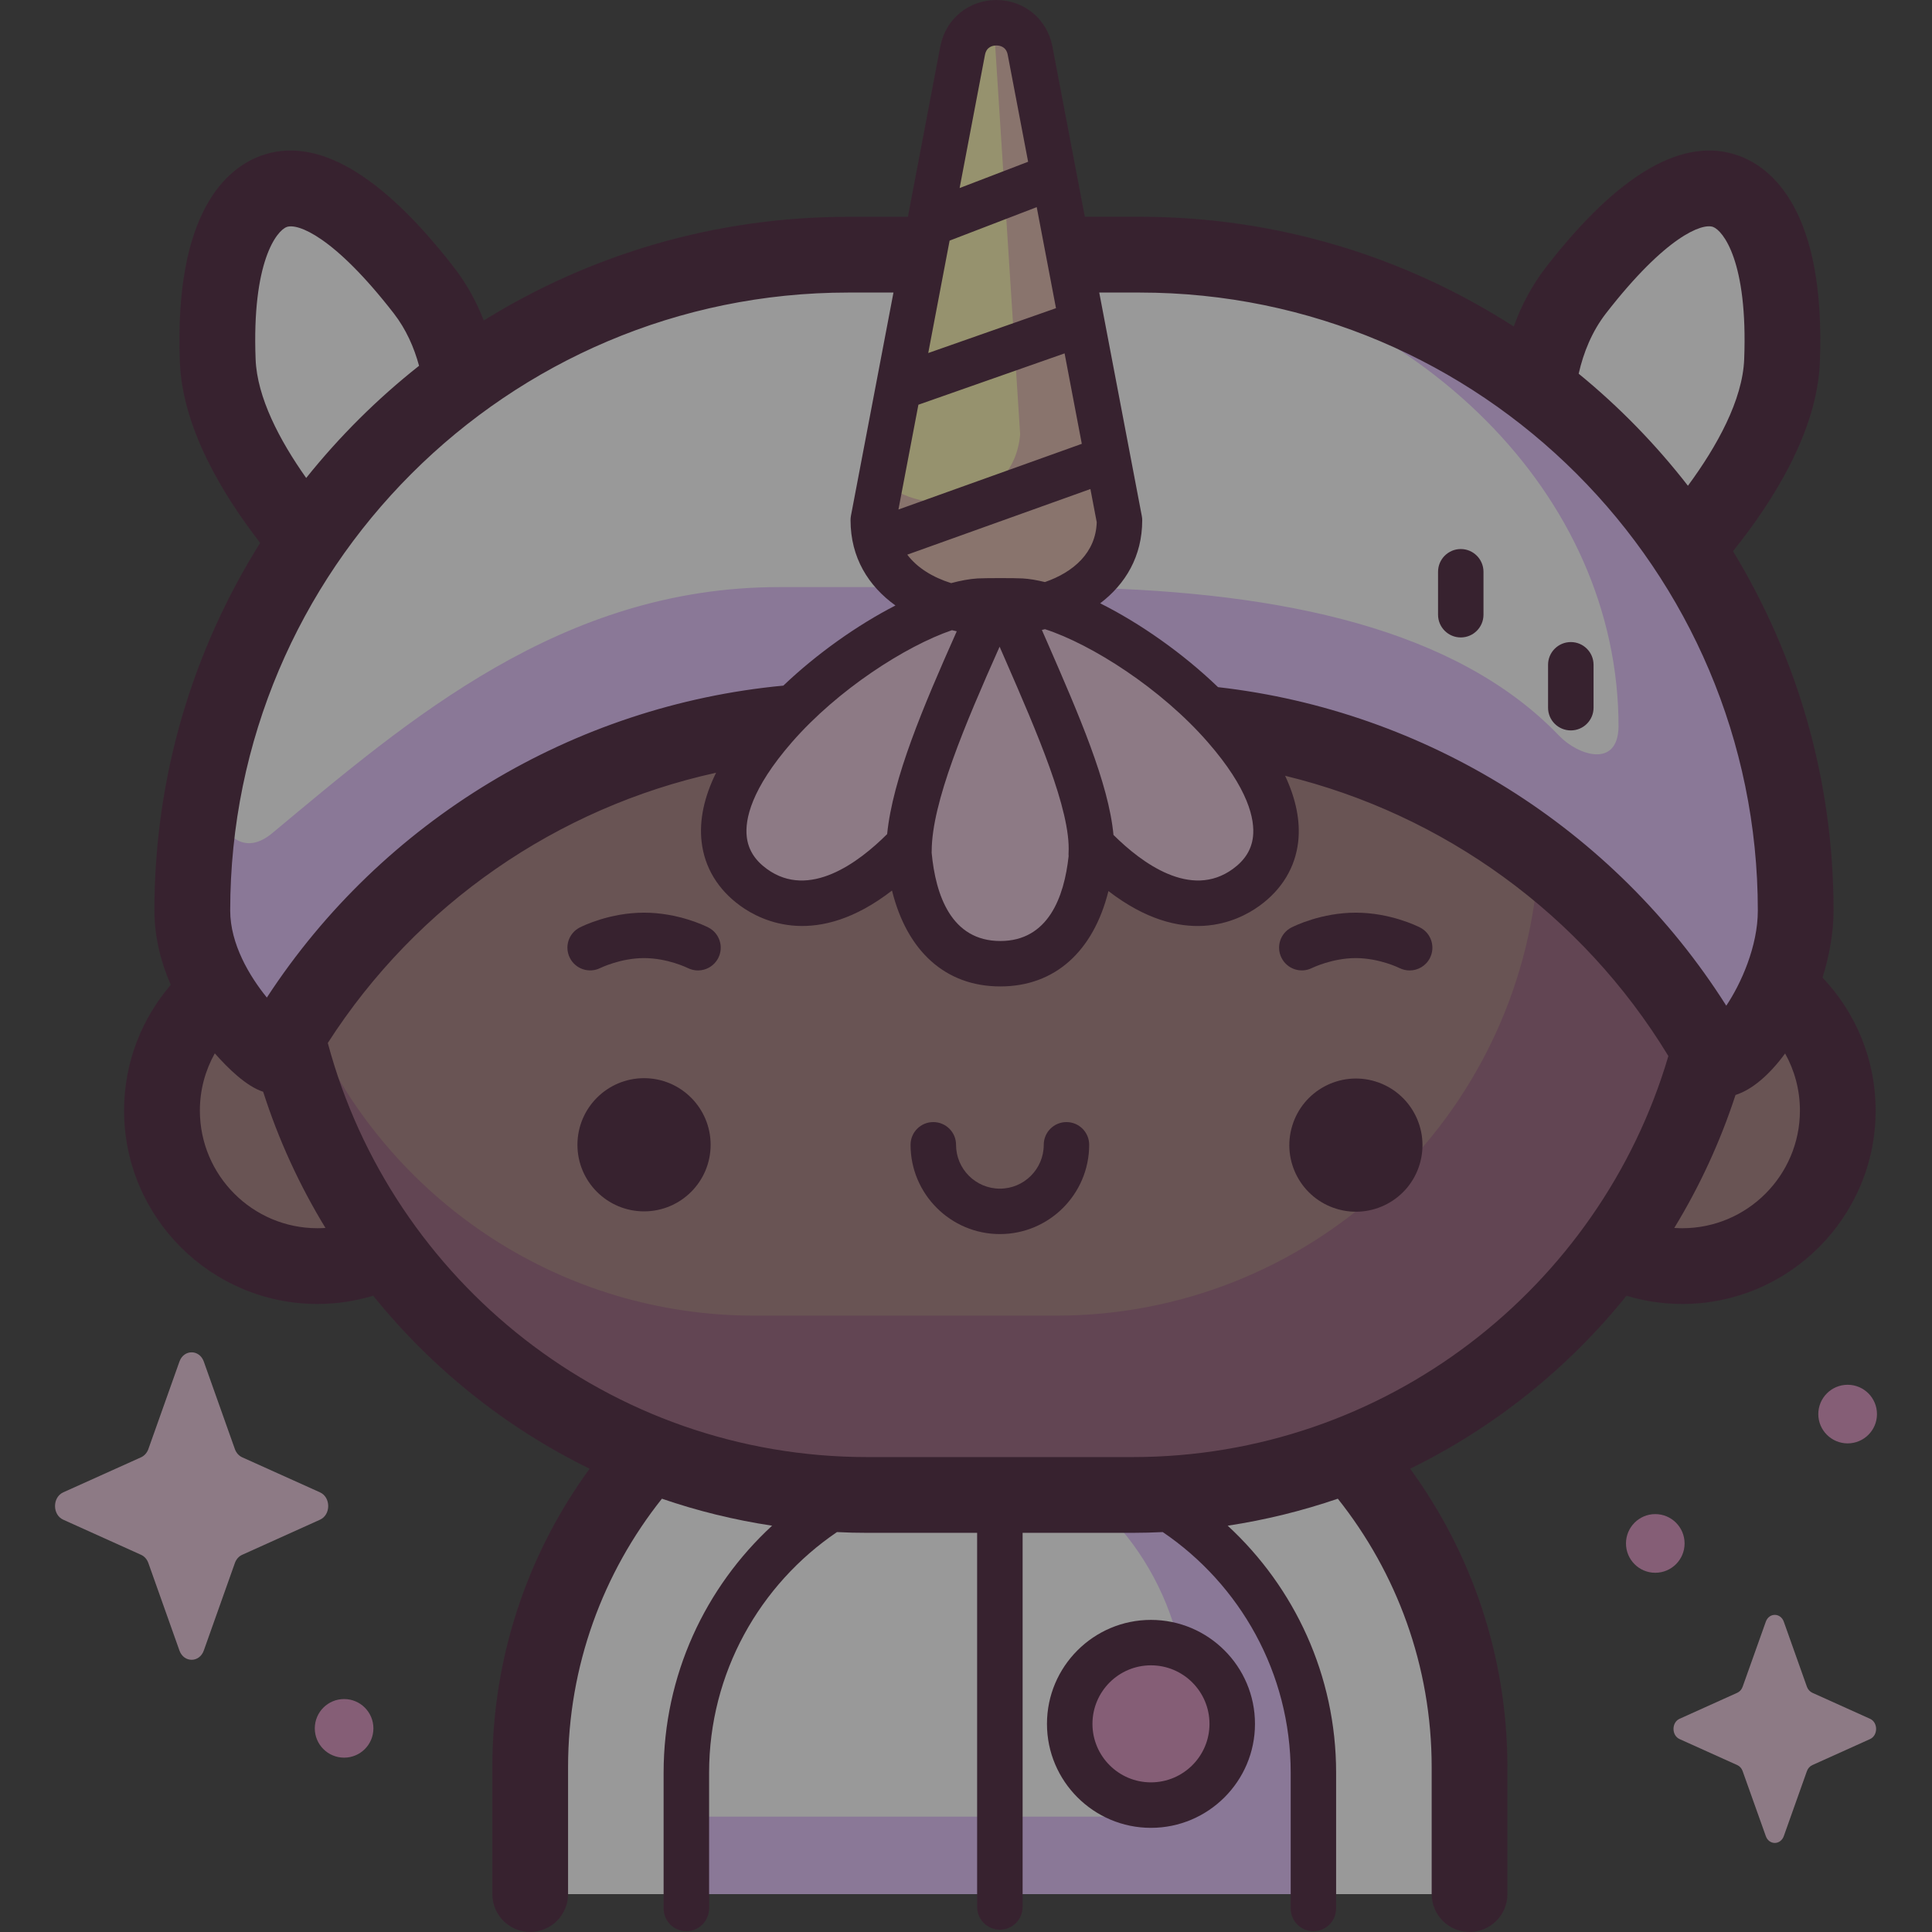<svg width="33" height="33" viewBox="0 0 33 33" fill="none" xmlns="http://www.w3.org/2000/svg">
<rect x="0" y="0" width="33" height="33" fill="#333333" stroke="none"/>
<g opacity="0.5">
<g clip-path="url(#clip0_1580_11055)">
<path d="M25.102 32.353V30.184C25.102 25.753 21.51 22.162 17.079 22.162C12.648 22.162 9.057 25.753 9.057 30.184V32.353H25.102Z" fill="white"/>
<path d="M17.641 24.978C19.19 25.675 20.279 27.328 20.279 29.258V29.722C20.279 30.445 19.694 31.03 18.971 31.03H11.724V32.353H22.434V30.304C22.434 27.536 20.334 25.259 17.641 24.978Z" fill="#E1BDFC"/>
<path d="M29.475 16.418C29.512 16.066 29.531 15.709 29.531 15.348V15.347C29.531 9.721 24.97 5.16 19.343 5.16H14.815C9.189 5.16 4.627 9.721 4.627 15.347V15.348C4.627 15.709 4.647 16.066 4.683 16.418C3.576 16.738 2.767 17.759 2.767 18.969C2.767 20.437 3.956 21.626 5.424 21.626C5.842 21.626 6.237 21.529 6.589 21.357C8.442 23.89 11.436 25.535 14.815 25.535H19.343C22.722 25.535 25.716 23.89 27.569 21.357C27.921 21.529 28.317 21.626 28.735 21.626C30.202 21.626 31.391 20.437 31.391 18.969C31.392 17.759 30.582 16.738 29.475 16.418Z" fill="#A07575"/>
<path d="M28.805 9.36C29.506 8.559 30.394 7.323 30.439 6.161C30.507 4.393 30.066 3.482 29.482 3.269C28.889 3.052 28.021 3.537 26.919 4.958C26.523 5.468 26.337 6.071 26.264 6.646C24.379 5.206 22.024 4.35 19.468 4.35H14.489C12.014 4.35 9.728 5.152 7.875 6.51C7.79 5.977 7.603 5.428 7.239 4.958C6.137 3.537 5.269 3.052 4.676 3.269C4.092 3.482 3.651 4.393 3.719 6.161C3.762 7.262 4.56 8.428 5.24 9.229C4.007 11.029 3.285 13.207 3.285 15.553V15.553C3.285 16.954 4.66 18.127 4.716 18.028C6.635 14.613 10.292 12.305 14.489 12.305H19.468C23.656 12.305 27.307 14.604 29.23 18.008C29.504 18.494 30.672 16.954 30.672 15.553V15.553C30.672 13.263 29.984 11.134 28.805 9.36Z" fill="white"/>
<path d="M16.443 0.865L14.916 8.886C14.916 10.988 19.122 10.988 19.122 8.886L17.595 0.865C17.474 0.229 16.564 0.229 16.443 0.865Z" fill="#FAF1A9"/>
<path d="M26.254 15.043C25.837 19.215 22.318 22.472 18.037 22.472H12.887C9.595 22.472 6.754 20.546 5.427 17.759C5.238 17.858 5.111 18.038 5.02 18.248C6.24 22.509 10.163 25.628 14.815 25.628H19.343C24.144 25.628 28.168 22.306 29.246 17.836C28.629 16.505 27.621 15.376 26.254 15.043Z" fill="#925873"/>
<path d="M15.335 9.876C15.391 9.931 15.451 9.981 15.515 10.027C16.31 10.604 17.708 10.607 18.51 10.037C18.886 9.78 19.13 9.345 19.122 8.886L18.229 4.197L18.227 4.186L17.595 0.865C17.54 0.49 17.103 0.282 16.769 0.442C16.891 0.497 16.989 0.629 17.002 0.832L17.425 7.42C17.314 8.68 15.777 8.874 15.047 8.199L14.953 8.691C14.841 9.116 15.025 9.579 15.335 9.876Z" fill="#DFB5A7"/>
<path d="M28.805 9.36C28.844 9.316 28.883 9.27 28.923 9.223C28.213 8.149 27.324 7.204 26.297 6.431C26.284 6.503 26.273 6.575 26.264 6.647C24.44 5.253 22.175 4.406 19.714 4.353C24.24 5.117 27.646 8.435 27.646 12.412C27.634 13.128 26.954 12.903 26.632 12.568C24.875 10.737 21.897 10.117 18.509 10.037C17.707 10.607 16.31 10.604 15.515 10.028H13.31C9.593 10.028 6.981 12.29 4.653 14.229C4.117 14.676 3.738 14.195 3.541 13.521C3.439 14.129 3.385 14.753 3.385 15.39C3.385 16.751 4.683 17.896 4.808 17.87C4.933 17.656 5.064 17.448 5.202 17.243C5.201 17.241 5.2 17.238 5.198 17.235C7.197 14.169 10.656 12.142 14.589 12.142H19.569C22.14 12.142 24.507 13.009 26.398 14.465H26.291C26.29 14.517 26.287 14.568 26.285 14.62C27.47 15.53 28.468 16.671 29.211 17.977C29.231 17.898 29.251 17.82 29.269 17.74C29.289 17.775 29.31 17.81 29.33 17.845C29.467 18.087 29.825 17.827 30.15 17.332C30.435 16.842 30.672 16.184 30.672 15.554C30.672 13.264 29.984 11.135 28.805 9.36Z" fill="#E1BDFC"/>
<path d="M20.924 12.423C19.791 11.123 17.863 9.917 17.153 10.356C17.131 10.354 17.108 10.351 17.086 10.351C17.06 10.351 17.033 10.353 17.007 10.357C16.298 9.915 14.367 11.122 13.234 12.423C12.084 13.744 12.189 14.661 12.873 15.157C13.517 15.626 14.446 15.552 15.514 14.434C15.598 15.886 16.27 16.461 17.086 16.461C17.9 16.461 18.569 15.89 18.657 14.448C19.72 15.553 20.644 15.624 21.286 15.157C21.969 14.661 22.075 13.744 20.924 12.423Z" fill="#E8C2D8"/>
<path d="M19.66 30.833C20.426 30.833 21.048 30.212 21.048 29.445C21.048 28.679 20.426 28.057 19.66 28.057C18.893 28.057 18.272 28.679 18.272 29.445C18.272 30.212 18.893 30.833 19.66 30.833Z" fill="#D789B9"/>
<path d="M3.481 23.257L4.012 24.752C4.035 24.816 4.08 24.866 4.137 24.892L5.465 25.49C5.653 25.575 5.653 25.874 5.465 25.958L4.137 26.557C4.08 26.582 4.035 26.633 4.012 26.697L3.481 28.192C3.406 28.403 3.14 28.403 3.065 28.192L2.534 26.697C2.511 26.633 2.466 26.582 2.409 26.557L1.081 25.958C0.893 25.874 0.893 25.575 1.081 25.49L2.409 24.892C2.466 24.866 2.511 24.816 2.534 24.752L3.065 23.257C3.14 23.046 3.406 23.046 3.481 23.257Z" fill="#E8C2D8"/>
<path d="M30.469 27.701L30.863 28.81C30.88 28.857 30.914 28.895 30.956 28.914L31.941 29.358C32.08 29.42 32.08 29.642 31.941 29.705L30.956 30.149C30.914 30.168 30.88 30.205 30.863 30.253L30.469 31.361C30.413 31.518 30.216 31.518 30.161 31.361L29.766 30.253C29.75 30.205 29.716 30.168 29.674 30.149L28.689 29.705C28.55 29.642 28.55 29.42 28.689 29.358L29.674 28.914C29.716 28.895 29.75 28.857 29.766 28.81L30.161 27.701C30.216 27.544 30.413 27.544 30.469 27.701Z" fill="#E8C2D8"/>
<path d="M28.774 26.363C28.774 26.64 28.55 26.864 28.273 26.864C27.997 26.864 27.773 26.64 27.773 26.363C27.773 26.087 27.997 25.862 28.273 25.862C28.55 25.862 28.774 26.087 28.774 26.363Z" fill="#D789B9"/>
<path d="M32.06 24.154C32.06 24.43 31.836 24.654 31.559 24.654C31.283 24.654 31.058 24.43 31.058 24.154C31.058 23.877 31.283 23.653 31.559 23.653C31.836 23.653 32.06 23.877 32.06 24.154Z" fill="#D789B9"/>
<path d="M6.378 29.522C6.378 29.798 6.154 30.022 5.878 30.022C5.601 30.022 5.377 29.798 5.377 29.522C5.377 29.245 5.601 29.021 5.878 29.021C6.154 29.021 6.378 29.245 6.378 29.522Z" fill="#D789B9"/>
<path d="M31.131 16.698C31.249 16.317 31.319 15.923 31.319 15.553C31.319 13.308 30.691 11.207 29.602 9.415C30.297 8.548 31.04 7.358 31.085 6.187C31.186 3.595 30.263 2.865 29.704 2.661C29.704 2.661 29.704 2.661 29.704 2.661C28.763 2.317 27.653 2.956 26.408 4.561C26.161 4.879 25.983 5.224 25.856 5.576C24.012 4.39 21.819 3.702 19.468 3.702H18.53L17.976 0.792C17.887 0.326 17.494 0 17.019 0C16.544 0 16.15 0.326 16.061 0.792L15.507 3.703H14.488C12.206 3.703 10.074 4.351 8.263 5.473C8.14 5.157 7.973 4.848 7.75 4.561C6.504 2.956 5.395 2.317 4.453 2.661C3.894 2.865 2.972 3.595 3.072 6.187C3.115 7.295 3.782 8.42 4.443 9.273C3.3 11.095 2.637 13.248 2.637 15.553C2.637 16.02 2.754 16.45 2.916 16.822C2.42 17.4 2.119 18.15 2.119 18.969C2.119 20.791 3.601 22.273 5.423 22.273C5.754 22.273 6.073 22.223 6.374 22.132C7.37 23.369 8.631 24.382 10.07 25.087C9.026 26.518 8.409 28.28 8.409 30.184V32.353C8.409 32.71 8.699 33 9.056 33C9.413 33 9.703 32.71 9.703 32.353V30.184C9.703 28.452 10.304 26.859 11.306 25.599C11.911 25.807 12.54 25.962 13.188 26.06C12.049 27.11 11.335 28.613 11.335 30.28V32.598C11.335 32.813 11.509 32.987 11.723 32.987C11.938 32.987 12.112 32.813 12.112 32.598V30.28C12.112 28.572 12.979 27.063 14.296 26.169C14.468 26.178 14.641 26.182 14.815 26.182H16.69V32.573C16.69 32.787 16.864 32.961 17.079 32.961C17.293 32.961 17.467 32.787 17.467 32.573V26.182H19.343C19.516 26.182 19.689 26.177 19.861 26.169C21.178 27.063 22.046 28.572 22.046 30.28V32.598C22.046 32.813 22.219 32.987 22.434 32.987C22.648 32.987 22.822 32.813 22.822 32.598V30.28C22.822 28.613 22.108 27.11 20.97 26.06C21.617 25.962 22.246 25.806 22.851 25.599C23.853 26.859 24.454 28.452 24.454 30.184V32.353C24.454 32.71 24.744 33 25.101 33C25.459 33 25.748 32.71 25.748 32.353V30.184C25.748 28.28 25.131 26.518 24.087 25.087C25.526 24.383 26.787 23.369 27.782 22.133C28.084 22.224 28.403 22.273 28.734 22.273C30.556 22.273 32.038 20.791 32.038 18.969C32.038 18.09 31.693 17.29 31.131 16.698ZM27.43 5.354C28.457 4.031 29.076 3.809 29.26 3.876C29.43 3.939 29.857 4.466 29.792 6.136C29.765 6.831 29.33 7.62 28.831 8.297C28.283 7.591 27.657 6.949 26.965 6.383C27.047 6.02 27.192 5.662 27.43 5.354ZM19.468 4.997C25.289 4.997 30.025 9.732 30.025 15.553C30.025 16.163 29.738 16.803 29.486 17.178C27.561 14.137 24.353 12.141 20.805 11.737C20.207 11.161 19.474 10.646 18.792 10.305C19.225 9.976 19.51 9.501 19.51 8.886C19.51 8.862 19.508 8.838 19.503 8.814L18.776 4.997L19.468 4.997ZM13.526 12.678C14.307 11.782 15.464 11.037 16.26 10.764C16.287 10.771 16.314 10.777 16.342 10.783C15.764 12.081 15.248 13.301 15.153 14.247C14.667 14.732 13.822 15.367 13.1 14.843C12.893 14.693 12.78 14.512 12.755 14.291C12.722 13.997 12.829 13.479 13.526 12.678ZM18.478 7.581L15.346 8.703L15.687 6.913L18.184 6.036L18.478 7.581ZM18.037 5.264L15.855 6.03L16.22 4.11L17.708 3.538L18.037 5.264ZM15.497 9.474L18.625 8.353L18.733 8.92C18.717 9.439 18.337 9.773 17.848 9.942C17.713 9.909 17.586 9.887 17.468 9.88C17.336 9.872 16.817 9.873 16.698 9.88C16.559 9.889 16.407 9.917 16.246 9.96C15.938 9.863 15.668 9.702 15.497 9.474ZM15.914 14.539C15.915 13.708 16.482 12.376 17.074 11.046C17.109 11.127 17.144 11.208 17.179 11.287C17.701 12.485 18.293 13.842 18.252 14.569C18.251 14.587 18.251 14.605 18.253 14.622C18.177 15.325 17.903 16.073 17.086 16.073C16.246 16.073 15.98 15.285 15.913 14.563C15.914 14.555 15.914 14.547 15.914 14.539ZM19.019 14.261C18.937 13.377 18.427 12.207 17.891 10.977C17.86 10.905 17.828 10.833 17.796 10.76C17.814 10.756 17.831 10.751 17.849 10.747C18.644 11.004 19.834 11.762 20.631 12.678C21.329 13.479 21.435 13.997 21.402 14.291C21.377 14.512 21.264 14.693 21.057 14.843C20.341 15.363 19.502 14.741 19.019 14.261ZM17.019 0.777C17.08 0.777 17.186 0.797 17.213 0.937L17.561 2.763L16.391 3.212L16.824 0.937C16.851 0.797 16.957 0.777 17.019 0.777ZM4.366 6.136C4.301 4.466 4.728 3.939 4.898 3.877C5.082 3.81 5.701 4.032 6.727 5.354C6.936 5.624 7.072 5.932 7.158 6.248C6.445 6.811 5.798 7.455 5.23 8.164C4.773 7.518 4.391 6.786 4.366 6.136ZM14.488 4.997H15.261L14.534 8.814C14.53 8.838 14.528 8.862 14.528 8.886C14.528 9.525 14.835 10.012 15.295 10.342C14.643 10.677 13.952 11.166 13.38 11.711C9.794 12.049 6.535 14.011 4.558 17.039C4.264 16.677 3.932 16.126 3.932 15.553C3.932 9.732 8.667 4.997 14.488 4.997ZM5.423 20.979C4.315 20.979 3.414 20.077 3.414 18.969C3.414 18.614 3.507 18.282 3.669 17.992C3.892 18.246 4.21 18.557 4.495 18.648C4.758 19.47 5.117 20.25 5.559 20.974C5.514 20.977 5.469 20.979 5.423 20.979ZM19.343 24.888H14.815C10.407 24.888 6.689 21.883 5.599 17.815C7.121 15.443 9.521 13.794 12.231 13.199C12.025 13.618 11.942 14.012 11.984 14.379C12.034 14.816 12.262 15.194 12.644 15.471C13.02 15.744 13.961 16.199 15.236 15.211C15.493 16.25 16.153 16.849 17.086 16.849C18.016 16.849 18.675 16.253 18.933 15.22C20.203 16.197 21.14 15.743 21.514 15.471C21.896 15.194 22.124 14.816 22.174 14.379C22.213 14.028 22.138 13.651 21.951 13.251C24.651 13.907 27.025 15.614 28.497 18.038C27.332 21.993 23.669 24.888 19.343 24.888ZM28.734 20.979C28.689 20.979 28.643 20.977 28.598 20.974C29.03 20.266 29.382 19.505 29.644 18.703C29.936 18.61 30.231 18.349 30.491 17.994C30.652 18.283 30.744 18.616 30.744 18.969C30.744 20.077 29.843 20.979 28.734 20.979Z" fill="#3C122C"/>
<path d="M12.099 15.842C12.048 15.816 11.586 15.589 11.001 15.589C10.415 15.589 9.954 15.816 9.903 15.842C9.713 15.939 9.637 16.171 9.734 16.362C9.83 16.553 10.063 16.63 10.254 16.534C10.258 16.533 10.598 16.365 11.001 16.365C11.404 16.365 11.744 16.533 11.746 16.534C11.802 16.562 11.863 16.576 11.922 16.576C12.063 16.576 12.199 16.499 12.268 16.364C12.366 16.173 12.29 15.939 12.099 15.842Z" fill="#3C122C"/>
<path d="M24.255 15.842C24.204 15.816 23.742 15.589 23.157 15.589C22.571 15.589 22.11 15.816 22.059 15.842C21.869 15.939 21.793 16.171 21.89 16.362C21.986 16.553 22.219 16.63 22.41 16.534C22.414 16.533 22.754 16.365 23.157 16.365C23.56 16.365 23.9 16.533 23.901 16.534C23.958 16.562 24.018 16.576 24.078 16.576C24.219 16.576 24.355 16.499 24.424 16.364C24.521 16.173 24.446 15.939 24.255 15.842Z" fill="#3C122C"/>
<path d="M18.216 19.166C18.002 19.166 17.828 19.339 17.828 19.554C17.828 19.967 17.492 20.303 17.079 20.303C16.666 20.303 16.33 19.967 16.33 19.554C16.33 19.339 16.156 19.166 15.941 19.166C15.727 19.166 15.553 19.339 15.553 19.554C15.553 20.395 16.238 21.079 17.079 21.079C17.92 21.079 18.604 20.395 18.604 19.554C18.604 19.339 18.43 19.166 18.216 19.166Z" fill="#3C122C"/>
<path d="M19.659 27.669C18.68 27.669 17.883 28.465 17.883 29.445C17.883 30.424 18.68 31.221 19.659 31.221C20.639 31.221 21.436 30.424 21.436 29.445C21.436 28.465 20.639 27.669 19.659 27.669ZM19.659 30.444C19.108 30.444 18.66 29.996 18.66 29.445C18.66 28.893 19.108 28.445 19.659 28.445C20.211 28.445 20.659 28.893 20.659 29.445C20.659 29.996 20.211 30.444 19.659 30.444Z" fill="#3C122C"/>
<path d="M24.951 10.888C25.165 10.888 25.339 10.714 25.339 10.5V9.767C25.339 9.552 25.165 9.378 24.951 9.378C24.737 9.378 24.563 9.552 24.563 9.767V10.5C24.563 10.714 24.737 10.888 24.951 10.888Z" fill="#3C122C"/>
<path d="M26.831 12.476C27.045 12.476 27.219 12.303 27.219 12.088V11.355C27.219 11.141 27.045 10.967 26.831 10.967C26.616 10.967 26.442 11.141 26.442 11.355V12.088C26.442 12.303 26.616 12.476 26.831 12.476Z" fill="#3C122C"/>
<path d="M11.001 18.416C10.373 18.416 9.863 18.926 9.863 19.554C9.863 20.182 10.373 20.691 11.001 20.691C11.629 20.691 12.138 20.182 12.138 19.554C12.138 18.926 11.629 18.416 11.001 18.416Z" fill="#3C122C"/>
<path d="M24.248 19.89C24.43 19.289 24.091 18.654 23.49 18.471C22.889 18.289 22.254 18.629 22.072 19.23C21.889 19.831 22.229 20.466 22.83 20.648C23.431 20.83 24.066 20.491 24.248 19.89Z" fill="#3C122C"/>
</g>
</g>
<defs>
<clipPath id="clip0_1580_11055">
<rect width="33" height="33" fill="white"/>
</clipPath>
</defs>
</svg>
